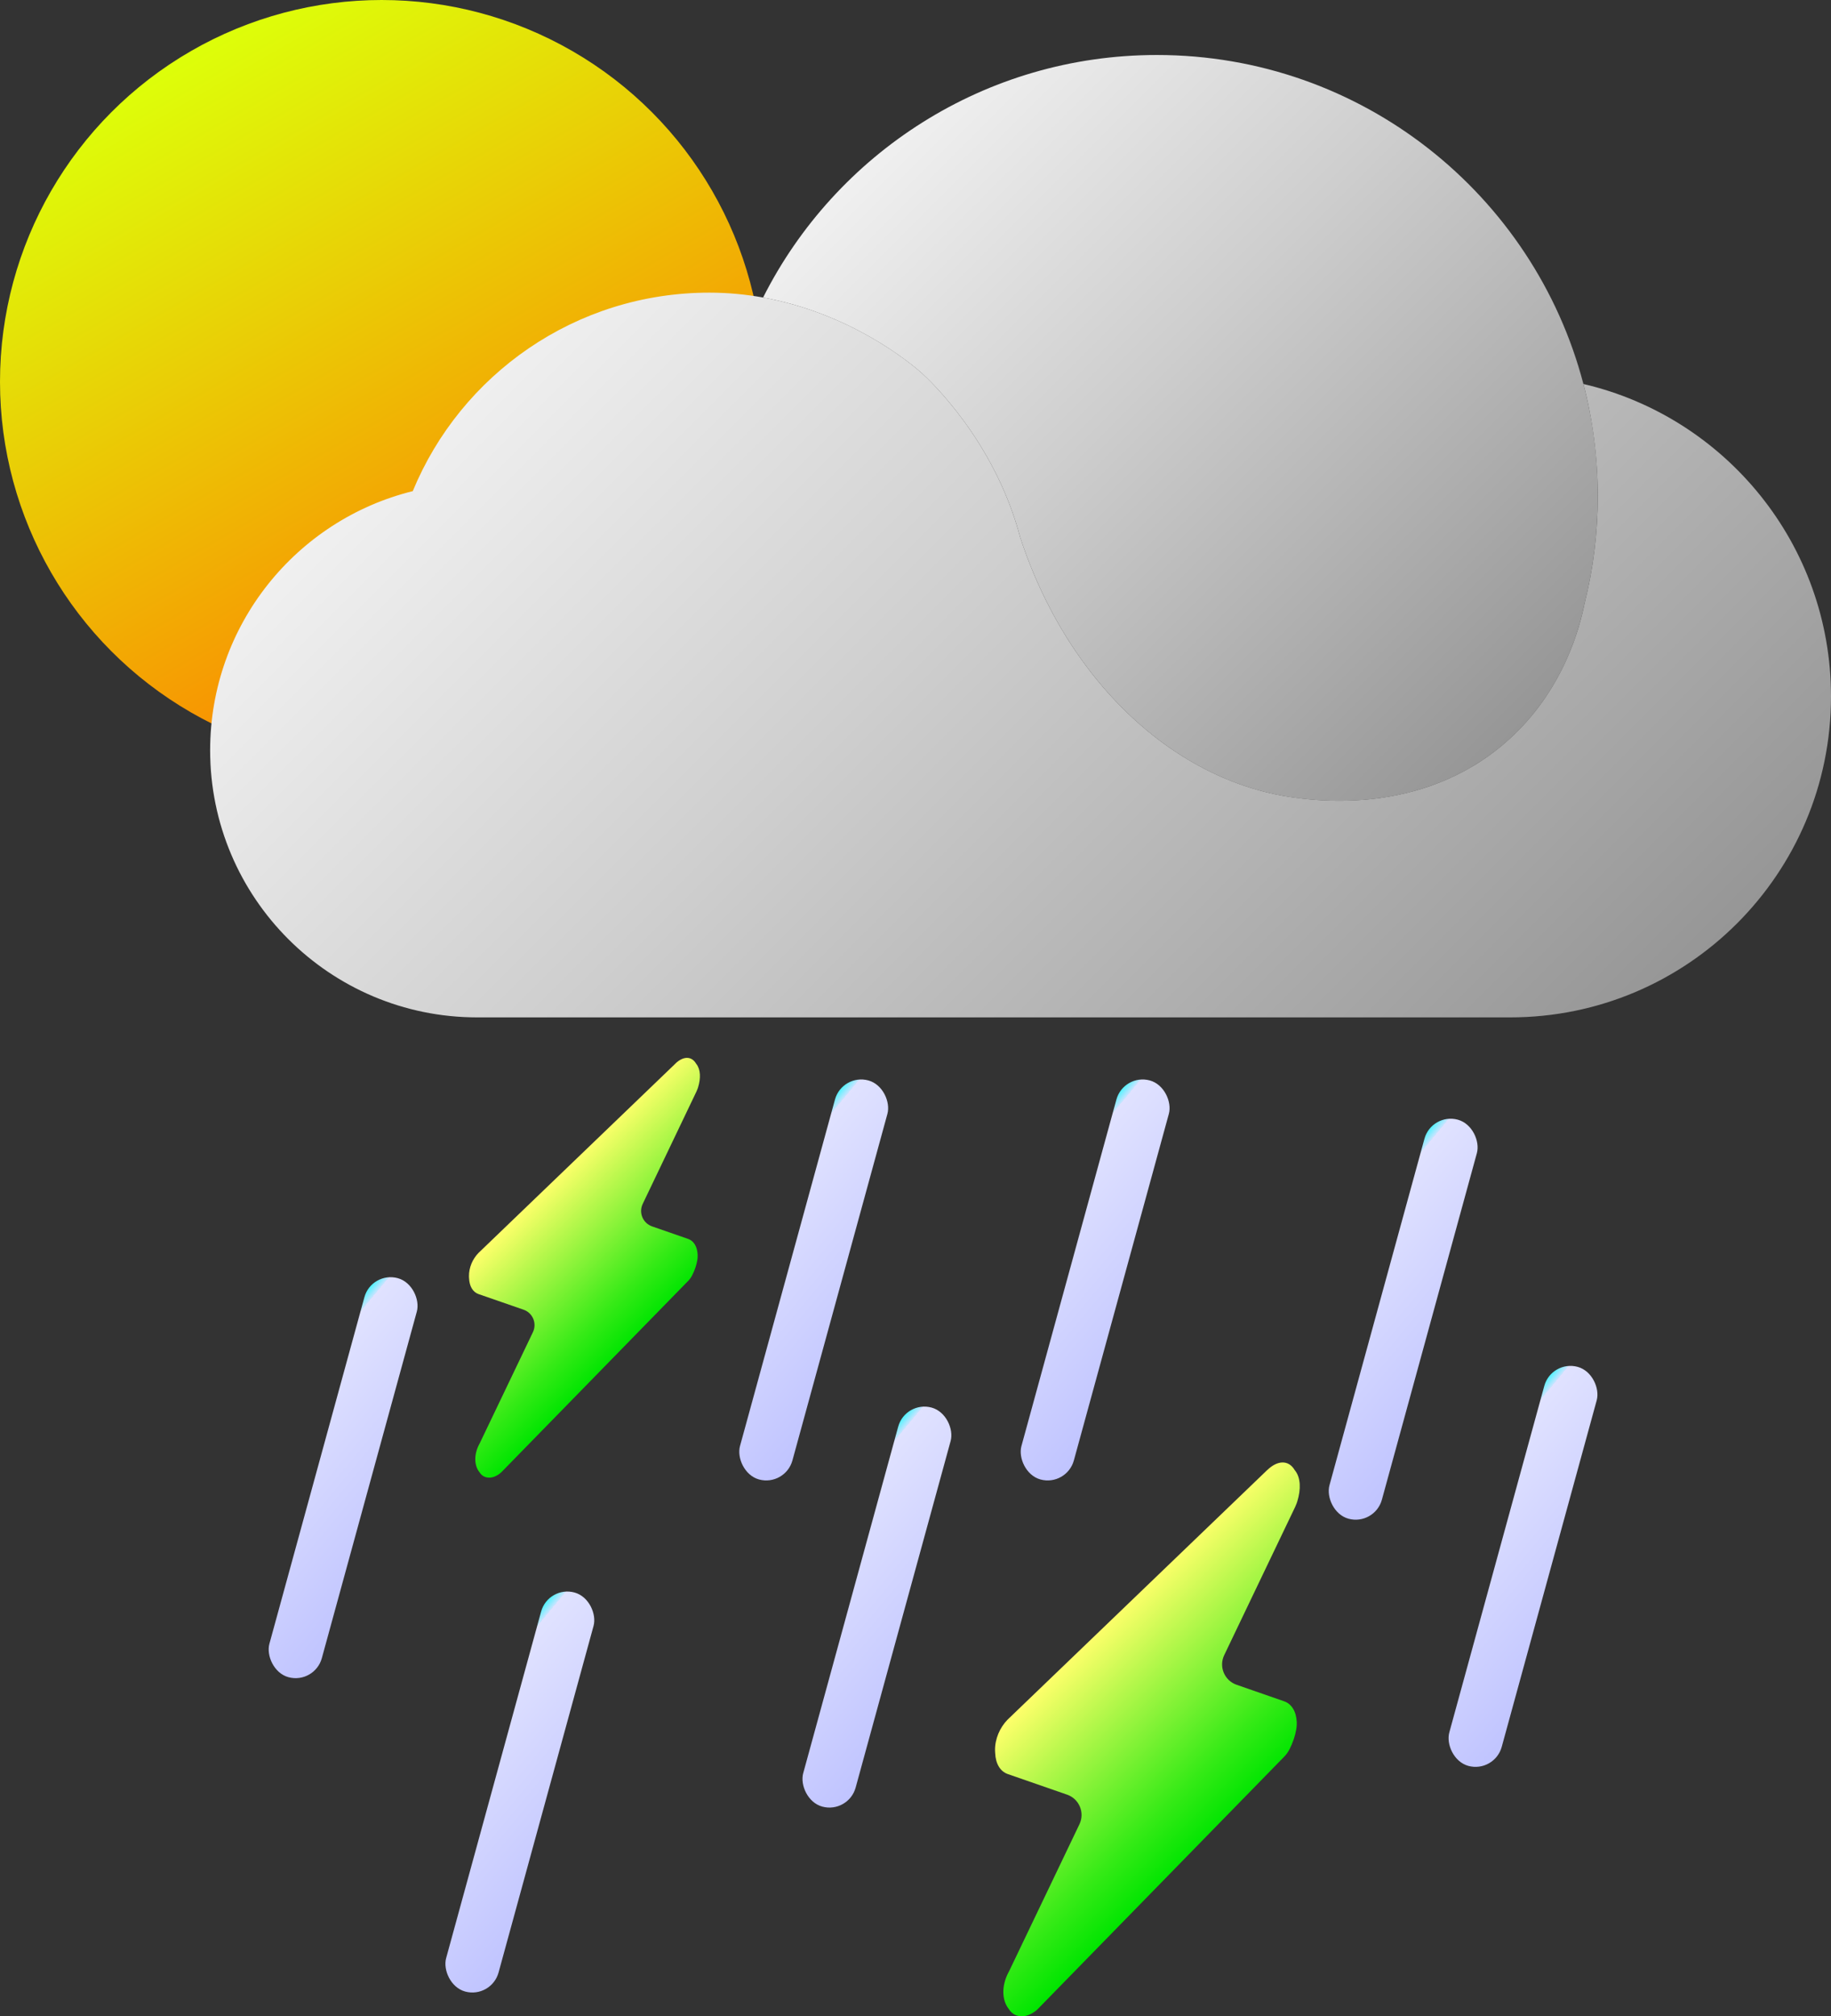 <?xml version="1.0" encoding="UTF-8"?>
<svg id="_图层_1" data-name="图层 1" xmlns="http://www.w3.org/2000/svg" xmlns:xlink="http://www.w3.org/1999/xlink" viewBox="0 0 387.31 426.4">
  <rect x="0" y="0" width="387.31" height="426.4" fill="#333333" stroke="none"/>
  <defs>
    <style>
      .cls-1 {
        fill: url(#_未命名的渐变_630-2);
      }

      .cls-2 {
        fill: url(#_未命名的渐变_207-5);
      }

      .cls-3 {
        fill: url(#_未命名的渐变_207);
      }

      .cls-4 {
        fill: url(#_未命名的渐变_630);
      }

      .cls-5 {
        fill: url(#_未命名的渐变_207-3);
      }

      .cls-6 {
        fill: url(#_未命名的渐变_207-4);
      }

      .cls-7 {
        fill: url(#_未命名的渐变_207-6);
      }

      .cls-8 {
        fill: url(#_未命名的渐变_207-7);
      }

      .cls-9 {
        fill: url(#_未命名的渐变_207-2);
      }

      .cls-10 {
        fill: url(#_未命名的渐变_277);
      }

      .cls-11 {
        fill: url(#_未命名的渐变_251);
      }

      .cls-12 {
        fill: url(#_未命名的渐变_251-2);
      }
    </style>
    <linearGradient id="_未命名的渐变_277" data-name="未命名的渐变 277" x1="121.1" y1="150.65" x2="40.36" y2="10.8" gradientUnits="userSpaceOnUse">
      <stop offset="0" stop-color="#f70"/>
      <stop offset="1" stop-color="#ddff09"/>
    </linearGradient>
    <linearGradient id="_未命名的渐变_630" data-name="未命名的渐变 630" x1="327.68" y1="147.99" x2="198.71" y2="19.01" gradientUnits="userSpaceOnUse">
      <stop offset="0" stop-color="#969696"/>
      <stop offset=".6" stop-color="#cecece"/>
      <stop offset="1" stop-color="#f0f0f0"/>
    </linearGradient>
    <linearGradient id="_未命名的渐变_630-2" data-name="未命名的渐变 630" x1="313.99" y1="248.75" x2="122.5" y2="57.25" xlink:href="#_未命名的渐变_630"/>
    <linearGradient id="_未命名的渐变_207" data-name="未命名的渐变 207" x1="304.29" y1="214.45" x2="262.13" y2="199.9" gradientTransform="translate(13.63 121.73) scale(1 .76)" gradientUnits="userSpaceOnUse">
      <stop offset="0" stop-color="#c0c4ff"/>
      <stop offset=".96" stop-color="#e0e2ff"/>
      <stop offset=".96" stop-color="#cae4ff"/>
      <stop offset=".99" stop-color="#76eeff"/>
      <stop offset="1" stop-color="#55f3ff"/>
    </linearGradient>
    <linearGradient id="_未命名的渐变_207-2" data-name="未命名的渐变 207" x1="213.03" y1="330.59" x2="170.86" y2="316.04" gradientTransform="translate(-6.42 94.48) scale(1 .76)" xlink:href="#_未命名的渐变_207"/>
    <linearGradient id="_未命名的渐变_207-3" data-name="未命名的渐变 207" x1="150.52" y1="406.59" x2="108.35" y2="392.04" gradientTransform="translate(-19.44 75.9) scale(1 .76)" xlink:href="#_未命名的渐变_207"/>
    <linearGradient id="_未命名的渐变_207-4" data-name="未命名的渐变 207" x1="239.25" y1="226.6" x2="197.08" y2="212.06" gradientTransform="translate(13.51 104.21) scale(1 .76)" xlink:href="#_未命名的渐变_207"/>
    <linearGradient id="_未命名的渐变_207-5" data-name="未命名的渐变 207" x1="181.83" y1="247.33" x2="139.67" y2="232.79" gradientTransform="translate(11.39 88.48) scale(1 .76)" xlink:href="#_未命名的渐变_207"/>
    <linearGradient id="_未命名的渐变_207-6" data-name="未命名的渐变 207" x1="96.88" y1="335.14" x2="54.72" y2="320.6" gradientTransform="translate(-3.2 63.65) scale(1 .76)" xlink:href="#_未命名的渐变_207"/>
    <linearGradient id="_未命名的渐变_207-7" data-name="未命名的渐变 207" x1="342.55" y1="272.04" x2="300.38" y2="257.5" gradientTransform="translate(.72 130.29) scale(1 .76)" xlink:href="#_未命名的渐变_207"/>
    <linearGradient id="_未命名的渐变_251" data-name="未命名的渐变 251" x1="226.3" y1="350.51" x2="260.1" y2="384.3" gradientUnits="userSpaceOnUse">
      <stop offset="0" stop-color="#ffff6b"/>
      <stop offset=".25" stop-color="#bcf84e"/>
      <stop offset=".77" stop-color="#35ea16"/>
      <stop offset="1" stop-color="#00e500"/>
    </linearGradient>
    <linearGradient id="_未命名的渐变_251-2" data-name="未命名的渐变 251" x1="111.19" y1="254.99" x2="136.8" y2="280.6" xlink:href="#_未命名的渐变_251"/>
  </defs>
  <circle class="cls-10" cx="80.73" cy="80.73" r="80.73"/>
  <g>
    <path class="cls-4" d="M337.98,104.89c0,7.84-.97,15.47-2.8,22.74,0,.02-.01,.05-.02,.08-.53,2.58-1.61,7-3.92,12.05-2.49,5.48-6.4,11.68-12.59,17.11-9.03,7.93-19.26,11.01-27.76,12.04-6.69,.81-12.3,.35-15.37,0-.61-.08-1.11-.14-1.51-.19-7.31-.96-14.34-3.37-20.89-7.01-16.76-9.31-30.33-26.62-37.34-48.13-5.36-20.28-19.15-33.2-20.86-34.72-2.89-2.56-15.39-12.67-33.51-15.93,15.34-30.43,46.89-51.3,83.3-51.3,43.33,0,79.75,29.54,90.23,69.59,1.99,7.56,3.04,15.49,3.04,23.67Z"/>
    <path class="cls-1" d="M387.31,147.3c0,37.49-30.38,67.86-67.86,67.86H100.94c-31.2,0-56.49-25.29-56.49-56.48,0-26.49,18.25-48.73,42.86-54.81,10.16-24.64,34.42-41.98,62.74-41.98,3.99,0,7.79,.38,11.36,1.03,18.12,3.26,30.62,13.36,33.51,15.93,1.71,1.52,15.5,14.44,20.86,34.72,7.01,21.52,20.58,38.83,37.34,48.13,6.55,3.64,13.58,6.05,20.89,7.01,.4,.06,.9,.11,1.51,.19,3.06,.35,8.68,.81,15.37,0,8.49-1.03,18.73-4.1,27.76-12.04,6.19-5.43,10.1-11.64,12.59-17.11,2.31-5.05,3.4-9.47,3.92-12.05,.01-.03,.02-.06,.02-.08,1.83-7.27,2.8-14.9,2.8-22.74s-1.05-16.11-3.04-23.67c30.02,7,52.37,33.93,52.37,66.08Z"/>
  </g>
  <g>
    <rect class="cls-3" x="291.09" y="235.23" width="11.5" height="87.5" rx="5.75" ry="5.75" transform="translate(84.29 -68.54) rotate(15.33)"/>
    <rect class="cls-9" x="179.77" y="296.12" width="11.5" height="87.5" rx="5.75" ry="5.75" transform="translate(96.43 -36.95) rotate(15.33)"/>
    <rect class="cls-5" x="104.24" y="335.23" width="11.5" height="87.5" rx="5.75" ry="5.75" transform="translate(104.08 -15.59) rotate(15.33)"/>
    <rect class="cls-6" x="225.93" y="226.93" width="11.5" height="87.5" rx="5.75" ry="5.75" transform="translate(79.78 -51.61) rotate(15.33)"/>
    <rect class="cls-2" x="166.39" y="226.93" width="11.5" height="87.5" rx="5.75" ry="5.75" transform="translate(77.67 -35.87) rotate(15.33)"/>
    <rect class="cls-7" x="66.85" y="268.75" width="11.5" height="87.5" rx="5.75" ry="5.75" transform="translate(85.18 -8.07) rotate(15.33)"/>
    <rect class="cls-8" x="316.44" y="287.5" width="11.5" height="87.5" rx="5.75" ry="5.75" transform="translate(99.01 -73.38) rotate(15.33)"/>
    <path class="cls-11" d="M268.07,310.87l-.1,.1-54.84,52.71c-1.62,1.66-2.7,4.07-2.65,6.55l.03,.52c.09,2.29,1.09,3.88,2.65,4.43l12.56,4.36c2.57,.89,3.79,3.82,2.61,6.27l-14.87,31.06-.19,.35c-1.41,2.76-1.33,5.63-.04,7.44l.17,.22,.03,.06c.34,.53,.78,.92,1.28,1.16l.31,.13c1.26,.44,2.67,.09,4.02-.93,.19-.14,.38-.31,.55-.49l52.07-53.31c.44-.45,.83-1,1.14-1.62,.68-1.36,1.16-2.75,1.4-4.16,.06-.36,.09-.72,.1-1.06v-.46c-.1-2.27-1.1-3.86-2.66-4.4l-10.07-3.5c-2.57-.89-3.79-3.82-2.61-6.27l15-31.33c.12-.25,.22-.51,.32-.77l.14-.42c.79-2.55,.72-5.02-.48-6.52l-.08-.09-.06-.11c-1.3-2.08-3.62-1.96-5.74,.11h0Z"/>
    <path class="cls-12" d="M142.85,224.95l-.08,.08-41.56,39.95c-1.23,1.26-2.04,3.08-2.01,4.96l.02,.39c.07,1.74,.83,2.94,2.01,3.35l9.52,3.3c1.94,.67,2.87,2.89,1.98,4.75l-11.27,23.54-.14,.26c-1.07,2.09-1,4.27-.03,5.64l.13,.16,.02,.05c.26,.4,.59,.7,.97,.88l.24,.1c.95,.33,2.02,.07,3.05-.71,.14-.11,.28-.23,.42-.37l39.46-40.4c.33-.34,.63-.76,.86-1.23,.52-1.03,.88-2.08,1.06-3.15,.05-.27,.07-.54,.07-.81v-.35c-.08-1.72-.83-2.92-2.01-3.33l-7.63-2.65c-1.94-.68-2.87-2.89-1.98-4.75l11.36-23.75c.09-.19,.17-.38,.24-.58l.11-.32c.6-1.93,.54-3.8-.36-4.94l-.06-.07-.05-.09c-.98-1.58-2.74-1.48-4.35,.09h0Z"/>
  </g>
</svg>